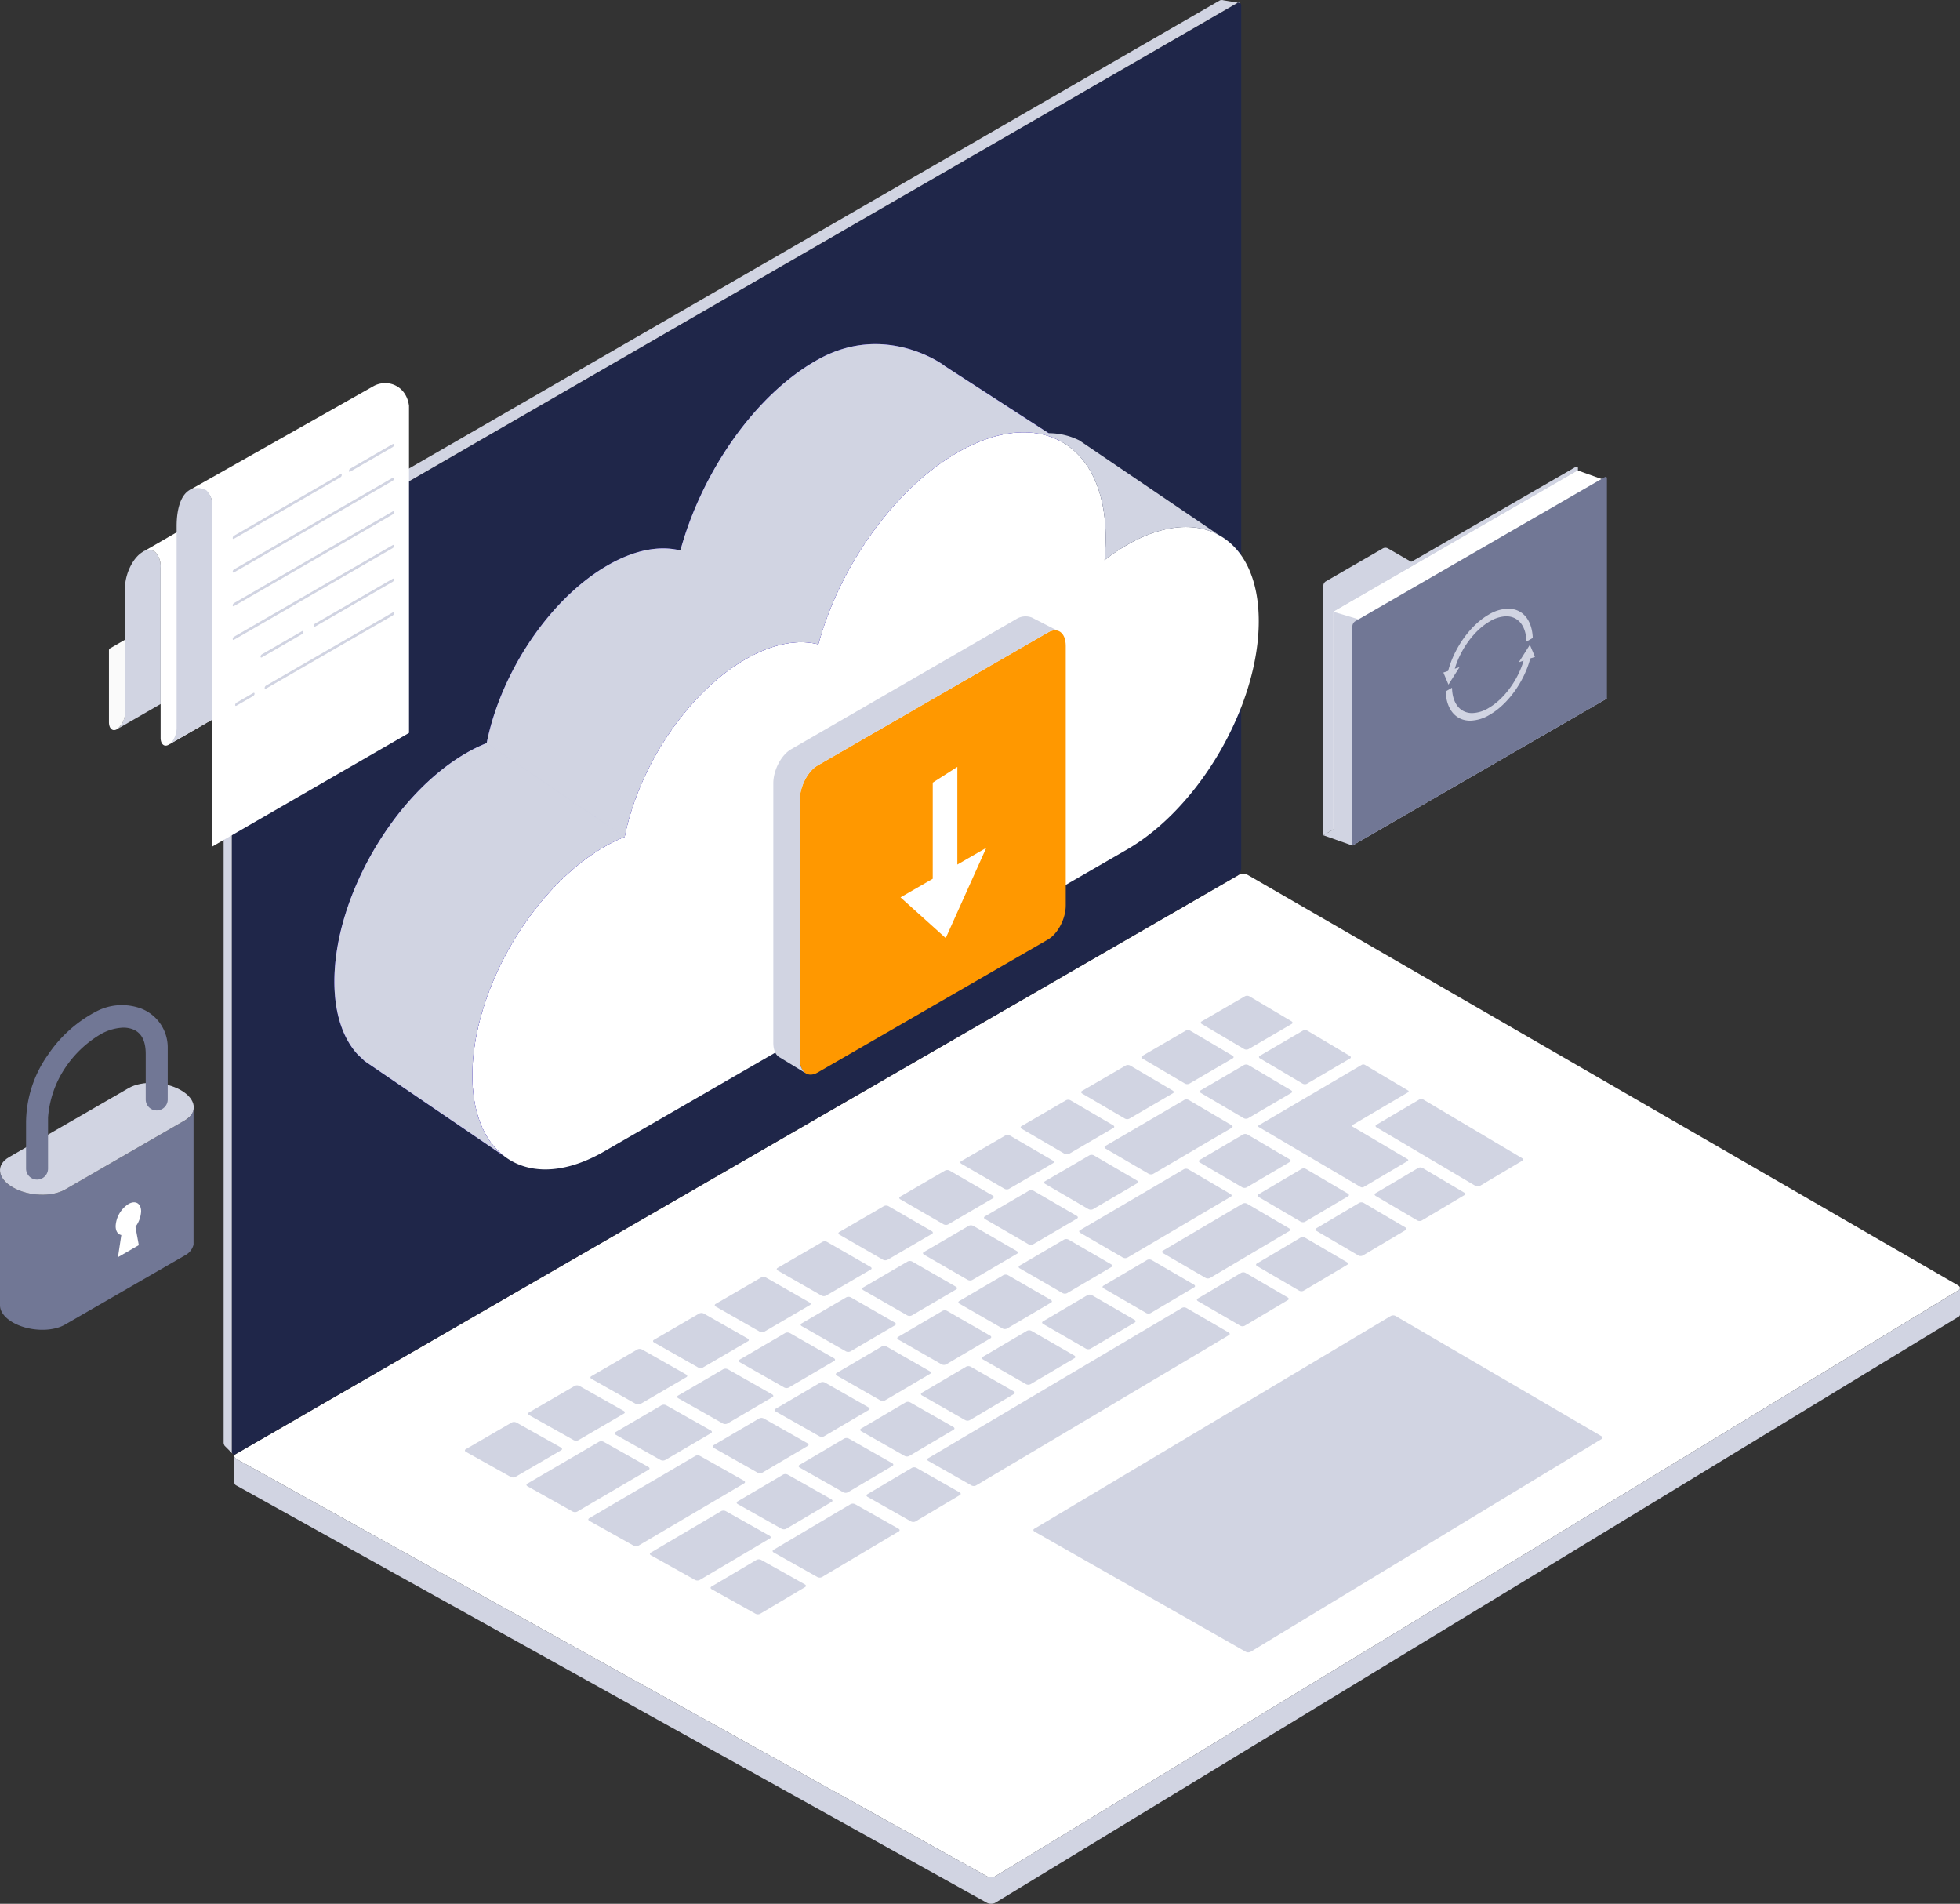<svg xmlns="http://www.w3.org/2000/svg" width="461.951" height="448.596" viewBox="0 0 461.951 448.596">
  <rect x="0" y="0" width="461.951" height="448.596" fill="#333333" stroke="none"/>
  <g id="Group_760" data-name="Group 760" transform="translate(-38.515 0)">
    <g id="Group_761" data-name="Group 761" transform="translate(38.515 0)">
      <path id="Path_1641" data-name="Path 1641" d="M486.4,252.786,259.335,390.9a2.18,2.18,0,0,1-1.985-.021l-176.838-98.3c-.614-.341-.672-.871-.13-1.183L316.9,154.852a2.129,2.129,0,0,1,1.946.091L486.28,251.672c.543.325.6.823.117,1.114" transform="translate(-24.774 51.214)" fill="#fff"/>
      <path id="Path_1642" data-name="Path 1642" d="M143.527,258.366l-10.806,6.3a1.256,1.256,0,0,1-1.121-.025l-10.5-5.872c-.33-.184-.362-.471-.072-.64l10.849-6.3a1.254,1.254,0,0,1,1.119.028l10.463,5.872c.329.184.359.47.071.638" transform="translate(-11.258 83.353)" fill="#d1d4e2"/>
      <path id="Path_1643" data-name="Path 1643" d="M154.61,251.883l-10.753,6.274a1.245,1.245,0,0,1-1.115-.028l-10.454-5.87c-.329-.185-.359-.471-.071-.639l10.8-6.274a1.247,1.247,0,0,1,1.114.029l10.412,5.872c.327.184.358.469.071.636" transform="translate(-7.551 81.206)" fill="#d1d4e2"/>
      <path id="Path_1644" data-name="Path 1644" d="M165.672,245.433l-10.836,6.323a1.243,1.243,0,0,1-1.11-.031l-10.4-5.87c-.327-.185-.358-.47-.071-.638l10.877-6.323a1.243,1.243,0,0,1,1.11.032L165.6,244.8c.325.184.355.469.069.635" transform="translate(-3.896 79.07)" fill="#d1d4e2"/>
      <path id="Path_1645" data-name="Path 1645" d="M176.514,239.073l-10.649,6.212a1.231,1.231,0,0,1-1.1-.031l-10.352-5.87c-.326-.185-.357-.47-.071-.636l10.69-6.214a1.233,1.233,0,0,1,1.1.033l10.314,5.872c.323.184.354.467.069.634" transform="translate(-0.226 76.965)" fill="#d1d4e2"/>
      <path id="Path_1646" data-name="Path 1646" d="M187.469,232.684l-10.732,6.262a1.225,1.225,0,0,1-1.1-.033l-10.3-5.869c-.324-.185-.354-.469-.069-.635l10.773-6.262a1.223,1.223,0,0,1,1.1.036l10.264,5.869c.322.184.353.469.069.632" transform="translate(3.393 74.85)" fill="#d1d4e2"/>
      <path id="Path_1647" data-name="Path 1647" d="M198.206,226.384l-10.548,6.154a1.211,1.211,0,0,1-1.093-.035l-10.255-5.87c-.322-.185-.353-.467-.069-.632l10.587-6.154a1.218,1.218,0,0,1,1.094.036l10.215,5.872c.319.184.351.466.069.63" transform="translate(7.028 72.764)" fill="#d1d4e2"/>
      <path id="Path_1648" data-name="Path 1648" d="M209.023,220.058l-10.5,6.123a1.2,1.2,0,0,1-1.088-.035l-10.207-5.872c-.321-.184-.351-.466-.069-.631l10.536-6.123a1.2,1.2,0,0,1,1.088.037l10.169,5.87c.318.184.349.466.068.63" transform="translate(10.646 70.669)" fill="#d1d4e2"/>
      <path id="Path_1649" data-name="Path 1649" d="M219.822,213.761l-10.577,6.171a1.2,1.2,0,0,1-1.084-.036L198,214.026c-.319-.185-.35-.467-.069-.631l10.617-6.17a1.193,1.193,0,0,1,1.084.039l10.119,5.87c.317.184.347.465.068.627" transform="translate(14.213 68.584)" fill="#d1d4e2"/>
      <path id="Path_1650" data-name="Path 1650" d="M230.4,207.553l-10.4,6.065a1.189,1.189,0,0,1-1.078-.037l-10.11-5.87c-.317-.185-.347-.466-.068-.628l10.435-6.066a1.19,1.19,0,0,1,1.078.041l10.071,5.869c.315.184.346.465.068.627" transform="translate(17.795 66.529)" fill="#d1d4e2"/>
      <path id="Path_1651" data-name="Path 1651" d="M241.1,201.316l-10.477,6.113a1.176,1.176,0,0,1-1.072-.04l-10.063-5.87c-.316-.184-.346-.465-.068-.626l10.516-6.113a1.183,1.183,0,0,1,1.073.041l10.024,5.87c.314.184.345.463.068.624" transform="translate(21.328 64.464)" fill="#d1d4e2"/>
      <path id="Path_1652" data-name="Path 1652" d="M251.584,195.166l-10.3,6.007a1.168,1.168,0,0,1-1.068-.041L230.2,195.263c-.315-.184-.346-.463-.068-.626l10.335-6.007a1.173,1.173,0,0,1,1.068.044l9.977,5.869c.313.184.343.462.068.623" transform="translate(24.877 62.428)" fill="#d1d4e2"/>
      <path id="Path_1653" data-name="Path 1653" d="M262.145,188.988,251.9,194.967a1.161,1.161,0,0,1-1.062-.041l-9.968-5.869c-.313-.184-.343-.465-.068-.624l10.286-5.978a1.168,1.168,0,0,1,1.064.044l9.93,5.869c.31.184.341.462.067.622" transform="translate(28.409 60.383)" fill="#d1d4e2"/>
      <path id="Path_1654" data-name="Path 1654" d="M272.561,182.9l-10.2,5.95a1.155,1.155,0,0,1-1.057-.043l-9.922-5.869c-.311-.184-.341-.463-.067-.622l10.238-5.95a1.155,1.155,0,0,1,1.057.045l9.885,5.868c.309.184.338.462.067.62" transform="translate(31.891 58.366)" fill="#d1d4e2"/>
      <path id="Path_1655" data-name="Path 1655" d="M170.059,255.356l-10.816,6.34a1.236,1.236,0,0,1-1.108-.027l-10.517-5.92c-.326-.184-.358-.469-.071-.636l10.858-6.34a1.233,1.233,0,0,1,1.108.029l10.476,5.918c.323.184.355.467.069.635" transform="translate(-2.474 82.341)" fill="#d1d4e2"/>
      <path id="Path_1656" data-name="Path 1656" d="M180.879,248.977l-10.629,6.232a1.226,1.226,0,0,1-1.1-.029l-10.467-5.92c-.325-.184-.355-.466-.071-.635l10.671-6.231a1.226,1.226,0,0,1,1.1.031l10.427,5.92c.322.182.354.466.069.632" transform="translate(1.19 80.229)" fill="#d1d4e2"/>
      <path id="Path_1657" data-name="Path 1657" d="M191.815,242.57,181.1,248.849a1.215,1.215,0,0,1-1.1-.031L169.589,242.9c-.323-.184-.354-.467-.069-.634l10.753-6.279a1.219,1.219,0,0,1,1.1.032l10.376,5.92c.321.182.351.466.069.631" transform="translate(4.802 78.108)" fill="#d1d4e2"/>
      <path id="Path_1658" data-name="Path 1658" d="M202.531,236.253,192,242.424a1.208,1.208,0,0,1-1.092-.032l-10.367-5.918c-.322-.184-.353-.467-.069-.632l10.568-6.171a1.209,1.209,0,0,1,1.092.035l10.327,5.918c.319.182.35.465.069.63" transform="translate(8.431 76.016)" fill="#d1d4e2"/>
      <path id="Path_1659" data-name="Path 1659" d="M213.329,229.908l-10.476,6.141a1.2,1.2,0,0,1-1.088-.032L191.447,230.1c-.319-.184-.351-.467-.069-.631l10.517-6.142a1.2,1.2,0,0,1,1.086.036l10.279,5.918c.317.182.349.465.068.628" transform="translate(12.041 73.916)" fill="#d1d4e2"/>
      <path id="Path_1660" data-name="Path 1660" d="M224.108,223.593l-10.559,6.189a1.194,1.194,0,0,1-1.081-.033l-10.27-5.92c-.318-.184-.349-.465-.068-.628l10.6-6.19a1.2,1.2,0,0,1,1.081.037l10.231,5.918c.315.182.346.463.068.627" transform="translate(15.602 71.825)" fill="#d1d4e2"/>
      <path id="Path_1661" data-name="Path 1661" d="M234.671,217.366l-10.378,6.083a1.188,1.188,0,0,1-1.076-.036L213,217.5c-.317-.184-.347-.465-.068-.628l10.416-6.082a1.184,1.184,0,0,1,1.076.037L234.6,216.74c.316.182.345.463.068.626" transform="translate(19.179 69.763)" fill="#d1d4e2"/>
      <path id="Path_1662" data-name="Path 1662" d="M245.347,211.112l-10.458,6.13a1.176,1.176,0,0,1-1.072-.037l-10.173-5.917c-.315-.184-.346-.465-.068-.627l10.5-6.13a1.173,1.173,0,0,1,1.07.04l10.134,5.917c.313.184.343.463.068.624" transform="translate(22.705 67.693)" fill="#d1d4e2"/>
      <path id="Path_1663" data-name="Path 1663" d="M264.079,201.3l-18.547,10.871a1.165,1.165,0,0,1-1.066-.039l-10.125-5.917c-.314-.184-.345-.463-.068-.626l18.616-10.87a1.164,1.164,0,0,1,1.064.041l10.059,5.917c.31.182.341.461.067.622" transform="translate(26.247 64.445)" fill="#d1d4e2"/>
      <path id="Path_1664" data-name="Path 1664" d="M272.519,195.125l-10.2,5.98a1.157,1.157,0,0,1-1.058-.04l-10.05-5.918c-.311-.182-.341-.462-.067-.622l10.239-5.98a1.154,1.154,0,0,1,1.057.043l10.013,5.917c.309.182.339.461.067.62" transform="translate(31.834 62.4)" fill="#d1d4e2"/>
      <path id="Path_1665" data-name="Path 1665" d="M282.887,189.032l-10.153,5.952a1.146,1.146,0,0,1-1.053-.043l-10-5.916c-.31-.184-.339-.462-.066-.622l10.19-5.952a1.151,1.151,0,0,1,1.053.045l9.966,5.916c.309.182.338.459.067.619" transform="translate(35.301 60.383)" fill="#d1d4e2"/>
      <path id="Path_1666" data-name="Path 1666" d="M187.107,257.59l-10.734,6.322a1.224,1.224,0,0,1-1.1-.025l-10.307-5.818c-.325-.182-.355-.466-.071-.634l10.776-6.322a1.22,1.22,0,0,1,1.1.028l10.267,5.817c.322.182.353.466.069.632" transform="translate(3.271 83.116)" fill="#d1d4e2"/>
      <path id="Path_1667" data-name="Path 1667" d="M197.847,251.229,187.3,257.442a1.21,1.21,0,0,1-1.093-.028L175.944,251.6c-.322-.182-.353-.466-.068-.632l10.589-6.214a1.217,1.217,0,0,1,1.094.031l10.219,5.817c.319.182.35.465.068.631" transform="translate(6.907 81.01)" fill="#d1d4e2"/>
      <path id="Path_1668" data-name="Path 1668" d="M208.7,244.841,198.07,251.1a1.21,1.21,0,0,1-1.089-.029l-10.21-5.818c-.321-.182-.351-.465-.069-.631l10.672-6.26a1.2,1.2,0,0,1,1.089.031l10.171,5.817c.318.182.349.465.068.63" transform="translate(10.493 78.895)" fill="#d1d4e2"/>
      <path id="Path_1669" data-name="Path 1669" d="M219.339,238.542l-10.45,6.154a1.2,1.2,0,0,1-1.084-.031l-10.161-5.817c-.319-.184-.35-.465-.069-.63l10.488-6.154a1.191,1.191,0,0,1,1.084.033l10.123,5.817c.317.181.347.462.068.627" transform="translate(14.094 76.809)" fill="#d1d4e2"/>
      <path id="Path_1670" data-name="Path 1670" d="M230.056,232.215l-10.4,6.125a1.188,1.188,0,0,1-1.078-.033l-10.113-5.817c-.318-.182-.349-.463-.069-.628l10.439-6.123a1.185,1.185,0,0,1,1.078.035l10.074,5.816c.315.184.346.463.068.627" transform="translate(17.678 74.714)" fill="#d1d4e2"/>
      <path id="Path_1671" data-name="Path 1671" d="M240.754,225.917l-10.48,6.173a1.182,1.182,0,0,1-1.073-.035l-10.066-5.817c-.315-.182-.346-.463-.068-.627l10.52-6.171a1.182,1.182,0,0,1,1.073.036l10.026,5.817c.314.182.345.462.068.624" transform="translate(21.212 72.629)" fill="#d1d4e2"/>
      <path id="Path_1672" data-name="Path 1672" d="M265.338,213.47l-24.4,14.37a1.179,1.179,0,0,1-1.068-.035l-10.018-5.817c-.314-.184-.345-.463-.068-.626l24.489-14.367a1.152,1.152,0,0,1,1.062.037l9.933,5.817c.312.182.342.461.068.62" transform="translate(24.761 68.508)" fill="#d1d4e2"/>
      <path id="Path_1673" data-name="Path 1673" d="M272.225,207.319l-10.2,6.009a1.157,1.157,0,0,1-1.058-.039l-9.924-5.816c-.311-.182-.342-.461-.068-.623l10.241-6.008a1.153,1.153,0,0,1,1.058.04l9.888,5.816c.309.182.339.461.067.62" transform="translate(31.778 66.472)" fill="#d1d4e2"/>
      <path id="Path_1674" data-name="Path 1674" d="M191.322,267.5l-10.716,6.34a1.218,1.218,0,0,1-1.1-.024l-10.29-5.79c-.322-.182-.354-.465-.069-.634l10.756-6.34a1.218,1.218,0,0,1,1.1.027l10.25,5.79c.321.181.351.463.069.631" transform="translate(4.68 86.406)" fill="#d1d4e2"/>
      <path id="Path_1675" data-name="Path 1675" d="M202.042,261.118l-10.531,6.231a1.207,1.207,0,0,1-1.092-.025l-10.241-5.791c-.322-.182-.353-.465-.069-.632l10.571-6.231a1.207,1.207,0,0,1,1.092.028l10.2,5.79c.319.181.35.463.068.63" transform="translate(8.31 84.294)" fill="#d1d4e2"/>
      <path id="Path_1676" data-name="Path 1676" d="M212.843,254.711l-10.48,6.2a1.2,1.2,0,0,1-1.086-.027l-10.193-5.791c-.319-.182-.35-.465-.068-.631l10.52-6.2a1.2,1.2,0,0,1,1.086.029l10.153,5.79c.317.181.347.462.068.628" transform="translate(11.921 82.173)" fill="#d1d4e2"/>
      <path id="Path_1677" data-name="Path 1677" d="M223.495,248.394l-10.431,6.171a1.193,1.193,0,0,1-1.081-.028l-10.143-5.79c-.318-.182-.349-.463-.068-.63l10.469-6.171a1.19,1.19,0,0,1,1.081.031l10.1,5.79c.317.181.347.462.068.627" transform="translate(15.483 80.081)" fill="#d1d4e2"/>
      <path id="Path_1678" data-name="Path 1678" d="M234.193,242.047l-10.38,6.143a1.181,1.181,0,0,1-1.077-.031l-10.094-5.789c-.318-.182-.349-.463-.069-.628l10.42-6.142a1.191,1.191,0,0,1,1.076.031l10.057,5.792c.315.18.345.462.068.624" transform="translate(19.06 77.98)" fill="#d1d4e2"/>
      <path id="Path_1679" data-name="Path 1679" d="M244.873,235.733l-10.462,6.19a1.178,1.178,0,0,1-1.072-.031L223.292,236.1c-.316-.181-.346-.462-.068-.626l10.5-6.19a1.179,1.179,0,0,1,1.072.033l10.009,5.79c.314.181.345.461.068.624" transform="translate(22.588 75.889)" fill="#d1d4e2"/>
      <path id="Path_1680" data-name="Path 1680" d="M255.34,229.5l-10.282,6.083a1.164,1.164,0,0,1-1.066-.033l-10-5.789c-.314-.182-.343-.462-.068-.626l10.32-6.083a1.172,1.172,0,0,1,1.066.035l9.964,5.792c.311.181.341.459.067.622" transform="translate(26.131 73.827)" fill="#d1d4e2"/>
      <path id="Path_1681" data-name="Path 1681" d="M274.278,219.533l-18.723,11.079a1.165,1.165,0,0,1-1.061-.035l-9.954-5.79c-.313-.181-.342-.461-.067-.623l18.79-11.078a1.16,1.16,0,0,1,1.058.037l9.889,5.79c.309.181.339.459.067.619" transform="translate(29.625 70.526)" fill="#d1d4e2"/>
      <path id="Path_1682" data-name="Path 1682" d="M282.522,213.383l-10.155,6.009a1.152,1.152,0,0,1-1.054-.036l-9.878-5.79c-.311-.181-.341-.459-.067-.62l10.193-6.009a1.145,1.145,0,0,1,1.053.039l9.842,5.789c.309.181.338.458.067.619" transform="translate(35.22 68.489)" fill="#d1d4e2"/>
      <path id="Path_1683" data-name="Path 1683" d="M285.68,188.521l-24.231,14.217c-.213.125-.216.326-.007.45l23.97,14.111a.822.822,0,0,0,.759-.005l10.323-6.107c.21-.125.214-.325.007-.447L283.578,203.1a.238.238,0,0,1,.007-.447l13-7.659a.238.238,0,0,0,.007-.447l-10.157-6.029a.822.822,0,0,0-.759,0" transform="translate(35.256 62.397)" fill="#d1d4e2"/>
      <path id="Path_1684" data-name="Path 1684" d="M205.05,272.708l-18.116,10.768a1.212,1.212,0,0,1-1.094-.023l-10.26-5.763c-.323-.181-.354-.465-.069-.632l18.182-10.769a1.211,1.211,0,0,1,1.092.025l10.2,5.764c.318.181.349.462.068.63" transform="translate(6.786 88.141)" fill="#d1d4e2"/>
      <path id="Path_1685" data-name="Path 1685" d="M213.953,266.274,203.475,272.5a1.2,1.2,0,0,1-1.086-.024L192.2,266.713c-.319-.181-.35-.463-.067-.63l10.513-6.228a1.2,1.2,0,0,1,1.086.027l10.149,5.764c.317.181.347.462.069.628" transform="translate(12.292 86.011)" fill="#d1d4e2"/>
      <path id="Path_1686" data-name="Path 1686" d="M273.793,237.963,214.172,273.4a1.189,1.189,0,0,1-1.081-.025l-10.139-5.764c-.318-.181-.349-.462-.068-.628l59.843-35.439a1.163,1.163,0,0,1,1.062.033l9.937,5.764c.312.181.341.459.067.622" transform="translate(15.852 76.637)" fill="#d1d4e2"/>
      <path id="Path_1687" data-name="Path 1687" d="M271.887,231.753l-10.206,6.066a1.151,1.151,0,0,1-1.058-.032l-9.928-5.764c-.311-.181-.341-.459-.067-.623l10.243-6.066a1.155,1.155,0,0,1,1.058.035l9.89,5.764c.31.181.339.458.067.62" transform="translate(31.664 74.581)" fill="#d1d4e2"/>
      <path id="Path_1688" data-name="Path 1688" d="M282.388,225.514,272.1,231.628a1.152,1.152,0,0,1-1.053-.033l-9.881-5.764c-.31-.181-.341-.459-.068-.622l10.324-6.114a1.149,1.149,0,0,1,1.053.036l9.844,5.764c.307.181.338.459.067.619" transform="translate(35.132 72.516)" fill="#d1d4e2"/>
      <path id="Path_1689" data-name="Path 1689" d="M292.679,219.363l-10.11,6.009a1.134,1.134,0,0,1-1.048-.035l-9.836-5.764c-.309-.181-.338-.458-.067-.619l10.147-6.009a1.138,1.138,0,0,1,1.048.036l9.8,5.764c.308.181.337.457.067.618" transform="translate(38.615 70.479)" fill="#d1d4e2"/>
      <path id="Path_1690" data-name="Path 1690" d="M303.05,213.185l-10.062,5.981a1.135,1.135,0,0,1-1.042-.036l-9.791-5.764c-.308-.181-.337-.458-.065-.618l10.1-5.981a1.134,1.134,0,0,1,1.044.039l9.753,5.763c.3.181.334.457.065.616" transform="translate(42.082 68.434)" fill="#d1d4e2"/>
      <path id="Path_1691" data-name="Path 1691" d="M316.641,209.08l-10.014,5.953a1.13,1.13,0,0,1-1.04-.037l-23.266-13.761c-.307-.182-.337-.459-.067-.618l10.1-5.953a1.136,1.136,0,0,1,1.042.041l23.181,13.76c.3.181.333.455.065.615" transform="translate(42.138 64.426)" fill="#d1d4e2"/>
      <path id="Path_1692" data-name="Path 1692" d="M160.542,261.825,143.7,271.7a1.245,1.245,0,0,1-1.116-.025L132,265.753c-.329-.184-.361-.47-.071-.639l16.9-9.872a1.244,1.244,0,0,1,1.113.028l10.528,5.918c.325.184.357.469.069.636" transform="translate(-7.647 84.483)" fill="#d1d4e2"/>
      <path id="Path_1693" data-name="Path 1693" d="M179.418,264.218l-24.952,14.7a1.238,1.238,0,0,1-1.11-.024l-10.407-5.817c-.326-.182-.358-.467-.069-.636l25.047-14.7a1.231,1.231,0,0,1,1.1.027l10.318,5.817c.323.182.354.466.069.634" transform="translate(-4.02 85.31)" fill="#d1d4e2"/>
      <path id="Path_1694" data-name="Path 1694" d="M181.86,273.966l-16.549,9.792a1.23,1.23,0,0,1-1.1-.023l-10.359-5.789c-.325-.182-.355-.466-.069-.636l16.611-9.792a1.225,1.225,0,0,1,1.1.025l10.3,5.79c.322.181.354.465.069.632" transform="translate(-0.411 88.548)" fill="#d1d4e2"/>
      <path id="Path_1695" data-name="Path 1695" d="M186.612,282.565l-10.605,6.3a1.219,1.219,0,0,1-1.1-.02l-10.31-5.763c-.325-.181-.355-.466-.069-.635l10.644-6.3a1.219,1.219,0,0,1,1.1.023l10.271,5.762c.322.181.353.463.069.632" transform="translate(3.149 91.405)" fill="#d1d4e2"/>
      <path id="Path_1696" data-name="Path 1696" d="M355.424,261.963,273.64,311.535l-.974.588a1.242,1.242,0,0,1-1.138-.017l-49.765-28.3c-.335-.193-.369-.5-.072-.672l84.063-50.171a1.223,1.223,0,0,1,1.128.039l.974.567,47.5,27.734c.325.186.358.485.072.66" transform="translate(22.076 77.105)" fill="#d1d4e2"/>
      <path id="Path_1697" data-name="Path 1697" d="M486.4,228.5l-4.328,2.633L259.335,366.607a2.182,2.182,0,0,1-1.987-.021L84.923,270.738l-4.411-2.453a.81.81,0,0,1-.5-.655v6.256a.815.815,0,0,0,.5.658l176.836,98.3a2.194,2.194,0,0,0,1.987.021L486.4,234.756a.59.59,0,0,0,.327-.5V228a.586.586,0,0,1-.327.494" transform="translate(-24.774 75.502)" fill="#d1d4e2"/>
      <path id="Path_1698" data-name="Path 1698" d="M316.536,206.18,80.487,342.463c-.515.3-.933-.019-.933-.707V138.624a2.234,2.234,0,0,1,.933-1.782L316.536.559c.515-.3.933.019.933.706V204.4a2.236,2.236,0,0,1-.933,1.784" transform="translate(-24.925 0.147)" fill="#1f2649"/>
      <path id="Path_1699" data-name="Path 1699" d="M87.266,320.094V139.673a1.335,1.335,0,0,1,.56-1.07L304.089,13.743c.31-.178.562.011.562.423V194.587a1.34,1.34,0,0,1-.562,1.07L87.826,320.518c-.311.178-.56-.011-.56-.423" transform="translate(-22.371 4.528)" fill="#1f2649"/>
      <path id="Path_1700" data-name="Path 1700" d="M317.708.719a.564.564,0,0,0-.694-.011l-2.192,1.265L80.965,136.99a2.236,2.236,0,0,0-.933,1.784V341.905a.985.985,0,0,0,.178.627l-1.86-1.853a1.652,1.652,0,0,1-.24-.694V136.852a2.236,2.236,0,0,1,.933-1.784L312.949.073a1.365,1.365,0,0,1,.836,0Z" transform="translate(-25.403 0)" fill="#d1d4e2"/>
      <path id="Path_1701" data-name="Path 1701" d="M276.417,103.083a46.949,46.949,0,0,0-5.271,3.569,51.709,51.709,0,0,0,.277-5.17c0-22.3-15.652-31.331-34.96-20.184-15.011,8.667-27.809,26.984-32.764,45.183-4.833-1.234-10.764-.189-17.18,3.516-13.688,7.9-25.192,25.344-28.472,41.859a36.981,36.981,0,0,0-4.823,2.353c-17.162,9.908-31.076,34.007-31.076,53.824s13.913,27.85,31.076,17.941L276.417,174.85c17.163-9.909,31.076-34.007,31.076-53.825s-13.913-27.85-31.076-17.941" transform="translate(-10.82 25.34)" fill="#fff"/>
      <path id="Path_1702" data-name="Path 1702" d="M269.644,84.238a16.881,16.881,0,0,0-5.873-2.22c-4.873-.9-10.611.068-16.791,3.143-.8.394-1.615.836-2.432,1.307-15,8.67-27.806,26.98-32.756,45.184-4.835-1.231-10.765-.193-17.185,3.517-13.687,7.9-25.192,25.336-28.469,41.859a36.27,36.27,0,0,0-4.825,2.355c-15.7,9.062-28.661,29.977-30.776,48.643v.011a47.1,47.1,0,0,0-.3,5.17c0,8.939,2.835,15.484,7.516,19.05L106.94,231.275c-.009,0-.02,0-.029-.02l-2.029-1.383a.3.3,0,0,1-.057-.048l-1.605-1.519a2.042,2.042,0,0,0-.144-.154c-3.384-3.787-5.354-9.583-5.354-17.051,0-19.819,13.908-43.915,31.074-53.825a35.883,35.883,0,0,1,4.825-2.355c3.277-16.522,14.782-33.958,28.469-41.858,6.411-3.71,12.341-4.748,17.176-3.518,4.96-18.2,17.539-36.894,32.765-45.183,15.706-8.55,29.335,1.451,29.518,1.692L266.039,81.9h.009Z" transform="translate(-18.909 20.17)" fill="#6548f7"/>
      <path id="Union_6" data-name="Union 6" d="M-6211.235-1445.837c-.009,0-.019,0-.028-.027l-2.026-1.375c-.019-.009-.038-.037-.065-.056l-1.6-1.514c-.045-.056-.1-.1-.147-.159-3.383-3.781-5.353-9.581-5.353-17.051,0-19.811,13.91-43.915,31.073-53.822a36.5,36.5,0,0,1,4.822-2.349l32.523,22.106a36.6,36.6,0,0,0-4.832,2.351c-15.694,9.059-28.658,29.977-30.776,48.645v.008a48.973,48.973,0,0,0-.3,5.169c0,8.938,2.833,15.488,7.517,19.057Zm26.677-76.353c3.28-16.531,14.784-33.964,28.472-41.862,6.412-3.706,12.341-4.747,17.182-3.522,4.952-18.2,17.534-36.889,32.763-45.177,15.705-8.549,29.335,1.449,29.513,1.691l24.494,15.842h.008l.01.007a16.131,16.131,0,0,1,7.321,1.745l.058.047,2.836,1.923,29.871,20.26c-5.592-3.027-13.224-2.479-21.645,2.375-.585.336-1.17.692-1.748,1.076-1.191.76-2.365,1.6-3.518,2.49.172-1.748.278-3.469.278-5.172,0-13.566-5.793-22.222-14.682-24.406q-.522-.127-1.057-.223c-4.877-.9-10.612.066-16.792,3.14-.8.4-1.616.837-2.432,1.311-15.007,8.669-27.8,26.975-32.755,45.179-4.832-1.227-10.771-.186-17.191,3.522-13.679,7.9-25.192,25.339-28.462,41.86Z" transform="translate(6299.267 1697.286)" fill="#d1d4e2" stroke="rgba(0,0,0,0)" stroke-miterlimit="10" stroke-width="1"/>
      <path id="Path_1736" data-name="Path 1736" d="M258.539,165.776,233.376,180.3v-3.091l25.163-14.528Z" transform="translate(26.013 53.872)" fill="#fff"/>
      <g id="Group_763" data-name="Group 763" transform="translate(-2.897 26.025)">
        <path id="Path_1739" data-name="Path 1739" d="M275,132.672l6.842,2.42,60-34.644L335,98.029Z" transform="translate(39.795 38.118)" fill="#d1d4e2"/>
        <path id="Path_1740" data-name="Path 1740" d="M335,115.272l-60,34.643V97.455l59.53-34.37a.317.317,0,0,1,.475.275Z" transform="translate(39.795 20.876)" fill="#d1d4e2"/>
        <path id="Path_1741" data-name="Path 1741" d="M275,92.869V84.822a1.233,1.233,0,0,1,.615-1.066l13.4-7.739a1.234,1.234,0,0,1,1.232,0l7,4.043Z" transform="translate(39.795 27.189)" fill="#d1d4e2"/>
        <path id="Path_1742" data-name="Path 1742" d="M334.211,114.965l-57.616,33.284v-51.3l57.616-33.283Z" transform="translate(40.583 21.182)" fill="#fff"/>
        <path id="Path_1743" data-name="Path 1743" d="M338.222,116.445l-56.952,33,.1-51.125,56.918-33.126Z" transform="translate(42.887 21.935)" fill="#fff8e8"/>
        <path id="Path_1744" data-name="Path 1744" d="M334.211,63.664l6.38,2.28L283.674,99.07l-7.079-2.124Z" transform="translate(40.583 21.182)" fill="#fff"/>
        <path id="Path_1745" data-name="Path 1745" d="M276.6,85.958l7.079,2.124-.1,51.291-6.979-2.126Z" transform="translate(40.583 32.17)" fill="#d1d4e2"/>
        <path id="Path_1746" data-name="Path 1746" d="M339.582,116.892l-60,34.643v-51.6a1.492,1.492,0,0,1,.746-1.293L339.107,64.7a.317.317,0,0,1,.475.275Z" transform="translate(42.053 21.674)" fill="#717795"/>
        <path id="Path_1747" data-name="Path 1747" d="M312.54,105.938l1.123-.375c1.439-5.473,5.265-10.792,9.554-13.268a9.294,9.294,0,0,1,4.6-1.4c3.359,0,5.574,2.584,5.785,6.743l.007.158-1.491.86-.022-.417c-.191-3.422-2-5.549-4.729-5.549a7.888,7.888,0,0,0-3.9,1.2c-3.61,2.084-6.878,6.524-8.241,11.155l1.117-.373-2.605,4.116Z" transform="translate(30.544 26.506)" fill="#d1d4e2"/>
        <path id="Path_1748" data-name="Path 1748" d="M318.691,114.473c-3.357,0-5.573-2.583-5.782-6.742l-.007-.157,1.49-.86.024.417c.191,3.42,2,5.546,4.726,5.546h0a7.883,7.883,0,0,0,3.895-1.2c3.6-2.081,6.869-6.518,8.235-11.146l-1.127.376,2.6-4.111,1.212,2.839-1.112.37c-1.442,5.471-5.267,10.787-9.55,13.261A9.306,9.306,0,0,1,318.691,114.473Z" transform="translate(30.722 29.32)" fill="#d1d4e2"/>
      </g>
      <path id="Path_1749" data-name="Path 1749" d="M59.224,139.595l10.284-5.938V101.564A4.857,4.857,0,0,0,68.281,97.9a2.4,2.4,0,0,0-2.97-.095c-2.316,1.338-4.2,5.189-4.2,8.6v29.313a5.357,5.357,0,0,1-.552,2.284,3.694,3.694,0,0,1-1.338,1.587" transform="translate(-31.657 32.236)" fill="#d1d4e2"/>
      <path id="Path_1750" data-name="Path 1750" d="M61.584,113.243v17.216a4.829,4.829,0,0,1-1.89,3.872c-1.044.6-1.889-.154-1.889-1.689h0V115.71a.546.546,0,0,1,.246-.427Z" transform="translate(-32.127 37.5)" fill="#fafafa"/>
      <path id="Path_1751" data-name="Path 1751" d="M63.8,104.06a2.413,2.413,0,0,1,2.97.089A4.889,4.889,0,0,1,68,107.808v40.283c.1,1.343.9,1.977,1.88,1.414l44.488-25.685v-39.5c0-5.225-3.662-7.339-8.179-4.732Z" transform="translate(-30.143 25.985)" fill="#fff"/>
      <path id="Path_1752" data-name="Path 1752" d="M71.944,93.125a4.447,4.447,0,0,1,4.141.214,4.088,4.088,0,0,1,1.382,3.323v29.312l.005,0v51.043l46.373-26.773V73.155c-.612-4.644-4.856-6.372-8.185-4.726Z" transform="translate(-27.445 22.458)" fill="#fff"/>
      <path id="Path_1753" data-name="Path 1753" d="M68.367,146.874l10.284-5.938V90.51a4.635,4.635,0,0,0-1.363-3.562,4.118,4.118,0,0,0-3.973-.089c-2.316,1.338-3.058,5.085-3.058,8.5V143a5.357,5.357,0,0,1-.552,2.284,3.685,3.685,0,0,1-1.338,1.587" transform="translate(-28.63 28.609)" fill="#d1d4e2"/>
      <path id="Path_1754" data-name="Path 1754" d="M80.02,99.156l25.095-14.49a.672.672,0,0,0,.306-.528c0-.194-.137-.274-.306-.176L80.02,98.451a.673.673,0,0,0-.3.528c0,.2.136.274.3.177" transform="translate(-24.872 27.789)" fill="#d1d4e2"/>
      <path id="Path_1755" data-name="Path 1755" d="M100.593,85.114l10.028-5.789a.673.673,0,0,0,.3-.528c0-.2-.136-.274-.3-.177l-10.028,5.789a.673.673,0,0,0-.3.53c0,.194.136.273.3.176" transform="translate(-18.059 26.02)" fill="#d1d4e2"/>
      <path id="Path_1756" data-name="Path 1756" d="M80.02,106.886l37.413-21.6a.674.674,0,0,0,.306-.528c0-.2-.137-.274-.306-.177l-37.413,21.6a.673.673,0,0,0-.3.53c0,.194.136.273.3.176" transform="translate(-24.872 27.994)" fill="#d1d4e2"/>
      <path id="Path_1757" data-name="Path 1757" d="M80.02,112.847l37.413-21.6a.674.674,0,0,0,.306-.528c0-.2-.137-.274-.306-.177l-37.413,21.6a.673.673,0,0,0-.3.53c0,.194.136.273.3.176" transform="translate(-24.872 29.968)" fill="#d1d4e2"/>
      <path id="Path_1758" data-name="Path 1758" d="M80.02,118.808l37.413-21.6a.674.674,0,0,0,.306-.528c0-.2-.137-.274-.306-.177L80.02,118.1a.673.673,0,0,0-.3.53c0,.194.136.273.3.176" transform="translate(-24.872 31.942)" fill="#d1d4e2"/>
      <path id="Path_1759" data-name="Path 1759" d="M94.359,113.749l18.326-10.58a.675.675,0,0,0,.306-.53c0-.193-.137-.273-.306-.176l-18.326,10.58a.675.675,0,0,0-.3.528c0,.2.136.276.3.177" transform="translate(-20.123 33.916)" fill="#d1d4e2"/>
      <path id="Path_1760" data-name="Path 1760" d="M84.952,117.909l9.468-5.467a.674.674,0,0,0,.306-.528c0-.2-.137-.274-.306-.177L84.952,117.2a.673.673,0,0,0-.3.528c0,.2.136.274.3.177" transform="translate(-23.238 36.987)" fill="#d1d4e2"/>
      <path id="Path_1761" data-name="Path 1761" d="M85.678,126.382l29.882-17.252a.673.673,0,0,0,.3-.53c0-.194-.136-.273-.3-.176L85.678,125.676a.673.673,0,0,0-.3.53c0,.194.136.273.3.176" transform="translate(-22.998 35.89)" fill="#d1d4e2"/>
      <path id="Path_1762" data-name="Path 1762" d="M80.453,125.677l3.972-2.294a.671.671,0,0,0,.3-.528c0-.194-.136-.274-.3-.177l-3.972,2.294a.673.673,0,0,0-.3.53c0,.194.136.273.3.176" transform="translate(-24.728 40.61)" fill="#d1d4e2"/>
      <path id="Path_1765" data-name="Path 1765" d="M84.133,196.414v31.821a3.926,3.926,0,0,1-2.081,2.56l-11.292,6.519-16.9,9.755c-3.161,1.828-8.68,1.6-12.325-.507-2-1.153-3.02-2.626-3.02-4.025V210.715c0,1.4,1.024,2.873,3.02,4.025,3.645,2.1,9.164,2.333,12.325.511l28.192-16.277a3.911,3.911,0,0,0,2.081-2.56" transform="translate(-38.515 65.041)" fill="#717795"/>
      <path id="Path_1766" data-name="Path 1766" d="M64.989,214.97a6.621,6.621,0,0,1-3,5.187c-1.655.956-3,.181-3-1.729a6.619,6.619,0,0,1,3-5.187c1.653-.956,3-.181,3,1.729" transform="translate(-31.732 70.478)" fill="#fff"/>
      <path id="Path_1767" data-name="Path 1767" d="M64.314,221.709,59.4,224.544l.96-6.346,2.991-1.727Z" transform="translate(-31.598 71.684)" fill="#fff"/>
      <path id="Path_1768" data-name="Path 1768" d="M82.053,200.54,53.86,216.817c-3.16,1.824-8.678,1.595-12.326-.511s-4.044-5.293-.885-7.116l28.192-16.277c3.16-1.824,8.678-1.595,12.326.511s4.044,5.293.885,7.116" transform="translate(-38.515 63.474)" fill="#d1d4e2"/>
      <path id="Path_1769" data-name="Path 1769" d="M45.723,219.036a2.594,2.594,0,0,1-2.594-2.594V205.736a27.879,27.879,0,0,1,5.231-16.2A30.9,30.9,0,0,1,59.3,179.621a13.027,13.027,0,0,1,6.4-1.7,13.32,13.32,0,0,1,4.525.8,9.826,9.826,0,0,1,6.291,8.983v12.448a2.592,2.592,0,1,1-5.185,0v-10.7c0-3.368-1.165-5.333-3.562-6a6.464,6.464,0,0,0-1.727-.225,11.688,11.688,0,0,0-5.68,1.76,25.833,25.833,0,0,0-7.9,7.556A24.3,24.3,0,0,0,48.312,204.4v12.044a2.6,2.6,0,0,1-2.589,2.594" transform="translate(-36.987 58.917)" fill="#717795"/>
      <g id="Group_762" data-name="Group 762" transform="translate(-63.069 175.775)">
        <path id="Path_1763" data-name="Path 1763" d="M306.492,81.175,252.2,112.519c-2.314,1.336-4.188-.082-4.188-3.166V48.162c0-3.084,1.874-6.666,4.188-8L306.492,8.816c2.314-1.336,4.188.082,4.188,3.166V73.172c0,3.086-1.874,6.668-4.188,8" transform="translate(3.577 -35.571)" fill="#ff9800"/>
        <path id="Path_1764" data-name="Path 1764" d="M311.177,9.691a3,3,0,0,0-2.154.451l-.408.235-53.883,31.1c-2.312,1.337-4.186,4.923-4.186,8v61.191a3.865,3.865,0,0,0,1.282,3.28l-6-3.655c-.941-.48-1.544-1.69-1.544-3.438V45.672c0-3.086,1.876-6.666,4.188-8L301.531,7a4.1,4.1,0,0,1,3.695-.364Z" transform="translate(1.047 -36.894)" fill="#d1d4e2"/>
        <path id="Path_1770" data-name="Path 1770" d="M269.744,53.859l-7.594,4.384,10.66,9.593,9.551-21.261-6.814,3.935V27.494l-5.8,3.71Z" transform="translate(13.159 -22.568)" fill="#fff"/>
      </g>
    </g>
  </g>
</svg>
